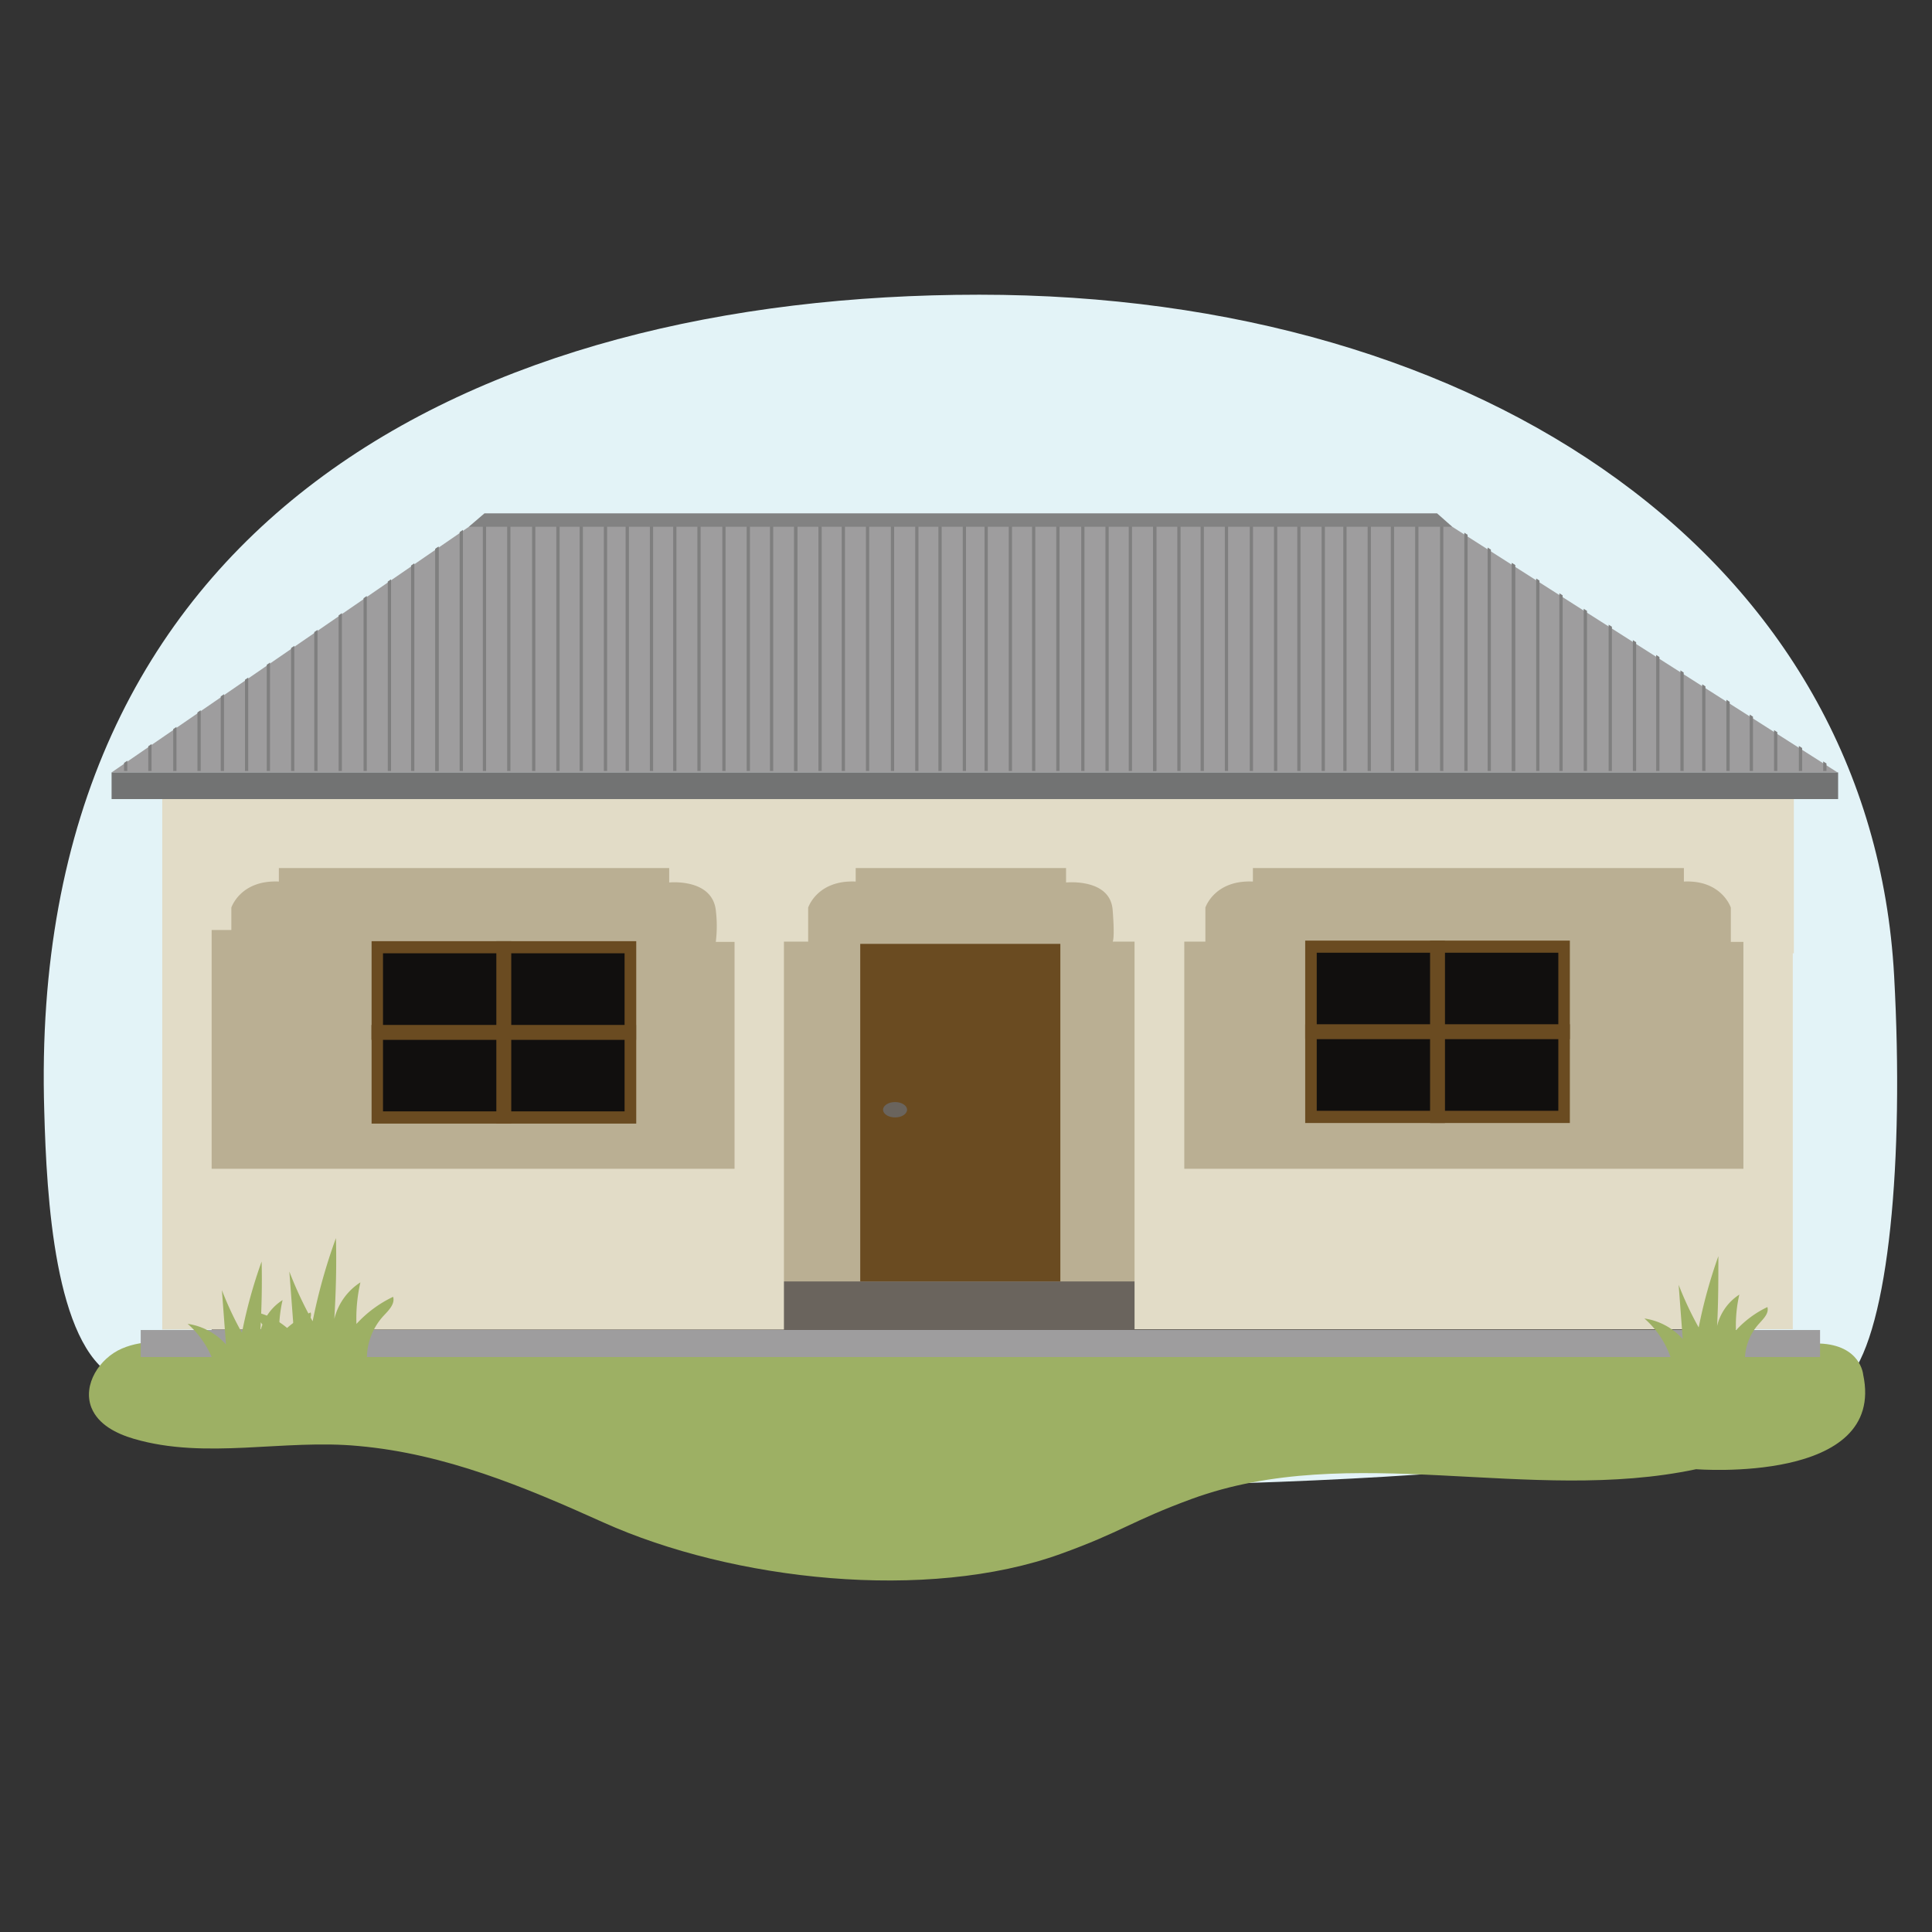 <svg id="Layer_1" data-name="Layer 1" xmlns="http://www.w3.org/2000/svg" xmlns:xlink="http://www.w3.org/1999/xlink" viewBox="0 0 165.86 165.86"><rect x="0" y="0" width="165.86" height="165.86" fill="#333333" stroke="none"/><defs><style>.cls-1,.cls-12,.cls-16{fill:none;}.cls-2{fill:#e3f3f7;}.cls-3{fill:#9db064;}.cls-4{fill:#baaf93;}.cls-5{fill:#9e9d9e;}.cls-6{fill:#6a645d;}.cls-7{fill:#e2dcc7;}.cls-8{fill:#6a4b21;}.cls-9{fill:#110f0e;}.cls-10{fill:#727373;}.cls-11{clip-path:url(#clip-path);}.cls-12,.cls-16{stroke:#7f7f7f;stroke-miterlimit:10;}.cls-12{stroke-width:0.28px;}.cls-13{fill:#828282;}.cls-14{clip-path:url(#clip-path-2);}.cls-15{clip-path:url(#clip-path-3);}.cls-16{stroke-width:1.11px;}</style><clipPath id="clip-path"><polygon class="cls-1" points="41.15 44.52 9.64 66.19 157.81 66.19 123.81 44.52 41.15 44.52"/></clipPath><clipPath id="clip-path-2"><rect class="cls-1" x="-0.13" y="259.55" width="166.13" height="165.79"/></clipPath><clipPath id="clip-path-3"><polygon class="cls-1" points="-79.07 140.92 -203.52 226.51 381.6 226.51 247.35 140.92 -79.07 140.92"/></clipPath></defs><path class="cls-2" d="M162.61,83.79c.87,15.86-.47,30.22-3.81,34.43-5.79,7.28-39.48,9.45-74.73,9.45-34.36,0-68-6.08-74.22-9.45C4.7,115.44,4,102.82,3.8,95.4,2.25,44.7,40.7,25.3,84.07,25.3S160.66,48.09,162.61,83.79Z"/><path class="cls-3" d="M16.65,115.44c-2.07-.26-4.25-.5-6.18.33s-3.4,3.11-2.62,5.08c.59,1.46,2.15,2.23,3.64,2.67,6.21,1.82,12.87,0,19.31.62,7.42.67,14.17,3.48,21,6.56,11.11,5,27.8,6.84,39.26,2.7,5.27-1.9,6-2.79,11.25-4.72,13.68-5,29.07.47,43.3-2.55,0,0,16.36,1.3,14.34-8.13,0,0-.21-2.52-3.73-2.66S16.65,115.44,16.65,115.44Z"/><polygon class="cls-4" points="150.79 112.09 18.17 112.09 15.32 71.33 150.79 71.33 150.79 112.09"/><rect class="cls-5" x="12.08" y="114.18" width="144.17" height="2.32"/><rect class="cls-6" x="18.17" y="110.01" width="129.62" height="4.17"/><path class="cls-7" d="M13.93,68.14v46H67.3V80.84h2.08V77.92s.77-2.39,4.08-2.24V74.52H91.52v1.24s3.79-.39,4,2.36c.2,2.53,0,2.72,0,2.72H97.4v33.27h56.51V81.84H154l0-7.32h0V68.14Zm47.52,10a11,11,0,0,1,0,2.72h1.61v19.48H18.17V79.84h1.69V77.92s.77-2.39,4.08-2.24V74.52H57.45v1.24S61.1,75.38,61.45,78.12Zm87.14-.2v2.92h1.08v19.48h-48V80.84h1.81V77.92s.77-2.39,4.08-2.24V74.52h37v1.16C147.82,75.53,148.59,77.92,148.59,77.92Z"/><rect class="cls-8" x="73.85" y="81.03" width="17.18" height="28.98"/><rect class="cls-8" x="31.9" y="80.8" width="22.72" height="15.66"/><rect class="cls-9" x="32.88" y="81.84" width="20.74" height="13.57"/><rect class="cls-8" x="42.61" y="80.8" width="1.28" height="15.66"/><rect class="cls-8" x="42.61" y="77.27" width="1.28" height="22.72" transform="translate(131.88 45.38) rotate(90)"/><rect class="cls-8" x="112.05" y="80.75" width="22.72" height="15.66"/><rect class="cls-9" x="113.04" y="81.79" width="20.74" height="13.57"/><rect class="cls-8" x="122.77" y="80.75" width="1.28" height="15.66"/><rect class="cls-8" x="122.77" y="77.22" width="1.28" height="22.72" transform="translate(211.99 -34.84) rotate(90)"/><ellipse class="cls-6" cx="76.84" cy="95.27" rx="1.03" ry="0.66"/><polygon class="cls-5" points="41.1 44.64 9.58 66.31 157.75 66.31 123.76 44.64 41.1 44.64"/><rect class="cls-10" x="9.58" y="66.31" width="148.22" height="2.29"/><g class="cls-11"><line class="cls-12" x1="160.74" y1="40.82" x2="160.74" y2="74.57"/><line class="cls-12" x1="158.66" y1="40.82" x2="158.66" y2="74.57"/><line class="cls-12" x1="156.66" y1="40.82" x2="156.66" y2="74.57"/><line class="cls-12" x1="154.57" y1="40.82" x2="154.57" y2="74.57"/><line class="cls-12" x1="152.44" y1="40.82" x2="152.44" y2="74.57"/><line class="cls-12" x1="150.35" y1="40.82" x2="150.35" y2="74.57"/><line class="cls-12" x1="148.35" y1="40.82" x2="148.35" y2="74.57"/><line class="cls-12" x1="146.27" y1="40.82" x2="146.27" y2="74.57"/><line class="cls-12" x1="144.4" y1="40.82" x2="144.4" y2="74.57"/><line class="cls-12" x1="142.32" y1="40.82" x2="142.32" y2="74.57"/><line class="cls-12" x1="140.32" y1="40.82" x2="140.32" y2="74.57"/><line class="cls-12" x1="138.24" y1="40.82" x2="138.24" y2="74.57"/><line class="cls-12" x1="136.1" y1="40.82" x2="136.1" y2="74.57"/><line class="cls-12" x1="134.01" y1="40.82" x2="134.01" y2="74.57"/><line class="cls-12" x1="132.02" y1="40.82" x2="132.02" y2="74.57"/><line class="cls-12" x1="129.93" y1="40.82" x2="129.93" y2="74.57"/><line class="cls-12" x1="129.93" y1="40.82" x2="129.93" y2="74.57"/><line class="cls-12" x1="127.85" y1="40.82" x2="127.85" y2="74.57"/><line class="cls-12" x1="125.85" y1="40.82" x2="125.85" y2="74.57"/><line class="cls-12" x1="123.77" y1="40.82" x2="123.77" y2="74.57"/><line class="cls-12" x1="121.63" y1="40.82" x2="121.63" y2="74.57"/><line class="cls-12" x1="119.54" y1="40.82" x2="119.54" y2="74.57"/><line class="cls-12" x1="117.55" y1="40.82" x2="117.55" y2="74.57"/><line class="cls-12" x1="115.46" y1="40.82" x2="115.46" y2="74.57"/><line class="cls-12" x1="113.6" y1="40.82" x2="113.6" y2="74.57"/><line class="cls-12" x1="111.51" y1="40.82" x2="111.51" y2="74.57"/><line class="cls-12" x1="109.51" y1="40.82" x2="109.51" y2="74.57"/><line class="cls-12" x1="107.43" y1="40.82" x2="107.43" y2="74.57"/><line class="cls-12" x1="105.29" y1="40.82" x2="105.29" y2="74.57"/><line class="cls-12" x1="103.21" y1="40.82" x2="103.21" y2="74.57"/><line class="cls-12" x1="101.21" y1="40.82" x2="101.21" y2="74.57"/><line class="cls-12" x1="99.13" y1="40.82" x2="99.13" y2="74.57"/><line class="cls-12" x1="99.13" y1="40.82" x2="99.13" y2="74.57"/><line class="cls-12" x1="97.04" y1="40.82" x2="97.04" y2="74.57"/><line class="cls-12" x1="95.04" y1="40.82" x2="95.04" y2="74.57"/><line class="cls-12" x1="92.96" y1="40.82" x2="92.96" y2="74.57"/><line class="cls-12" x1="90.82" y1="40.82" x2="90.82" y2="74.57"/><line class="cls-12" x1="88.74" y1="40.82" x2="88.74" y2="74.57"/><line class="cls-12" x1="86.74" y1="40.82" x2="86.74" y2="74.57"/><line class="cls-12" x1="84.66" y1="40.82" x2="84.66" y2="74.57"/><line class="cls-12" x1="82.79" y1="40.82" x2="82.79" y2="74.57"/><line class="cls-12" x1="80.7" y1="40.82" x2="80.7" y2="74.57"/><line class="cls-12" x1="78.71" y1="40.82" x2="78.71" y2="74.57"/><line class="cls-12" x1="76.62" y1="40.82" x2="76.62" y2="74.57"/><line class="cls-12" x1="74.48" y1="40.82" x2="74.48" y2="74.57"/><line class="cls-12" x1="72.4" y1="40.82" x2="72.4" y2="74.57"/><line class="cls-12" x1="70.4" y1="40.82" x2="70.4" y2="74.57"/><line class="cls-12" x1="68.32" y1="40.82" x2="68.32" y2="74.57"/><line class="cls-12" x1="68.32" y1="40.15" x2="68.32" y2="73.9"/><line class="cls-12" x1="66.24" y1="40.15" x2="66.24" y2="73.9"/><line class="cls-12" x1="64.24" y1="40.15" x2="64.24" y2="73.9"/><line class="cls-12" x1="62.15" y1="40.15" x2="62.15" y2="73.9"/><line class="cls-12" x1="60.01" y1="40.15" x2="60.01" y2="73.9"/><line class="cls-12" x1="57.93" y1="40.15" x2="57.93" y2="73.9"/><line class="cls-12" x1="55.93" y1="40.15" x2="55.93" y2="73.9"/><line class="cls-12" x1="53.85" y1="40.15" x2="53.85" y2="73.9"/><line class="cls-12" x1="51.98" y1="40.15" x2="51.98" y2="73.9"/><line class="cls-12" x1="49.9" y1="40.15" x2="49.9" y2="73.9"/><line class="cls-12" x1="47.9" y1="40.15" x2="47.9" y2="73.9"/><line class="cls-12" x1="45.82" y1="40.15" x2="45.82" y2="73.9"/><line class="cls-12" x1="43.68" y1="40.15" x2="43.68" y2="73.9"/><line class="cls-12" x1="41.59" y1="40.15" x2="41.59" y2="73.9"/><line class="cls-12" x1="39.6" y1="40.15" x2="39.6" y2="73.9"/><line class="cls-12" x1="37.51" y1="40.15" x2="37.51" y2="73.9"/><line class="cls-12" x1="37.51" y1="40.15" x2="37.51" y2="73.9"/><line class="cls-12" x1="35.43" y1="40.15" x2="35.43" y2="73.9"/><line class="cls-12" x1="33.43" y1="40.15" x2="33.43" y2="73.9"/><line class="cls-12" x1="31.35" y1="40.15" x2="31.35" y2="73.9"/><line class="cls-12" x1="29.21" y1="40.15" x2="29.21" y2="73.9"/><line class="cls-12" x1="27.12" y1="40.15" x2="27.12" y2="73.9"/><line class="cls-12" x1="25.13" y1="40.15" x2="25.13" y2="73.9"/><line class="cls-12" x1="23.04" y1="40.15" x2="23.04" y2="73.9"/><line class="cls-12" x1="21.17" y1="40.15" x2="21.17" y2="73.9"/><line class="cls-12" x1="19.09" y1="40.15" x2="19.09" y2="73.9"/><line class="cls-12" x1="17.09" y1="40.15" x2="17.09" y2="73.9"/><line class="cls-12" x1="15.01" y1="40.15" x2="15.01" y2="73.9"/><line class="cls-12" x1="12.87" y1="40.15" x2="12.87" y2="73.9"/><line class="cls-12" x1="10.79" y1="40.15" x2="10.79" y2="73.9"/><line class="cls-12" x1="8.79" y1="40.15" x2="8.79" y2="73.9"/><line class="cls-12" x1="6.71" y1="40.15" x2="6.71" y2="73.9"/></g><polygon class="cls-13" points="124.67 45.22 40.25 45.22 41.59 44.07 123.37 44.07 124.67 45.22"/><path class="cls-3" d="M143.62,117.19a7.89,7.89,0,0,0-2.45-4,5.51,5.51,0,0,1,3.29,1.76l-.35-4.65a29,29,0,0,0,1.72,3.66,43,43,0,0,1,1.69-6.12c0,2,0,4-.11,6a4.43,4.43,0,0,1,1.91-2.7,11.76,11.76,0,0,0-.29,3.07,8.74,8.74,0,0,1,2.7-2c.15.54-.34,1-.72,1.43a4.62,4.62,0,0,0-1.19,3.55c0,.14,0,.32-.09.41a.51.51,0,0,1-.25.06l-4.76.19"/><path class="cls-3" d="M18.56,117.65a7.94,7.94,0,0,0-2.45-4,5.47,5.47,0,0,1,3.29,1.77l-.35-4.66a28.41,28.41,0,0,0,1.72,3.66,42,42,0,0,1,1.69-6.12c.05,2,0,4-.11,6a4.38,4.38,0,0,1,1.91-2.69,11.64,11.64,0,0,0-.29,3.06,8.71,8.71,0,0,1,2.7-2c.15.53-.34,1-.72,1.42a4.63,4.63,0,0,0-1.19,3.55c0,.15,0,.32-.09.41a.42.42,0,0,1-.25.06l-4.76.19"/><path class="cls-3" d="M24.27,117.17a9.27,9.27,0,0,0-2.87-4.64,6.47,6.47,0,0,1,3.85,2.06l-.41-5.43a33.25,33.25,0,0,0,2,4.27,48.12,48.12,0,0,1,2-7.14c.06,2.31,0,4.63-.14,6.94a5.2,5.2,0,0,1,2.24-3.14,13.82,13.82,0,0,0-.34,3.57,10.17,10.17,0,0,1,3.15-2.33c.18.62-.4,1.18-.84,1.65a5.41,5.41,0,0,0-1.39,4.15c0,.17,0,.37-.11.47a.49.49,0,0,1-.29.08l-5.55.22"/><g class="cls-14"><polygon class="cls-5" points="-79.28 141.4 -203.73 226.98 381.39 226.98 247.14 141.4 -79.28 141.4"/><g class="cls-15"><line class="cls-16" x1="165.98" y1="126.33" x2="165.98" y2="259.6"/><line class="cls-16" x1="158.09" y1="126.33" x2="158.09" y2="259.6"/><line class="cls-16" x1="149.86" y1="126.33" x2="149.86" y2="259.6"/><line class="cls-16" x1="149.86" y1="126.33" x2="149.86" y2="259.6"/><line class="cls-16" x1="141.64" y1="126.33" x2="141.64" y2="259.6"/><line class="cls-16" x1="133.75" y1="126.33" x2="133.75" y2="259.6"/><line class="cls-16" x1="125.52" y1="126.33" x2="125.52" y2="259.6"/><line class="cls-16" x1="117.07" y1="126.33" x2="117.07" y2="259.6"/><line class="cls-16" x1="108.84" y1="126.33" x2="108.84" y2="259.6"/><line class="cls-16" x1="100.95" y1="126.33" x2="100.95" y2="259.6"/><line class="cls-16" x1="92.72" y1="126.33" x2="92.72" y2="259.6"/><line class="cls-16" x1="85.35" y1="126.33" x2="85.35" y2="259.6"/><line class="cls-16" x1="77.12" y1="126.33" x2="77.12" y2="259.6"/><line class="cls-16" x1="69.23" y1="126.33" x2="69.23" y2="259.6"/><line class="cls-16" x1="61" y1="126.33" x2="61" y2="259.6"/><line class="cls-16" x1="52.56" y1="126.33" x2="52.56" y2="259.6"/><line class="cls-16" x1="44.33" y1="126.33" x2="44.33" y2="259.6"/><line class="cls-16" x1="36.44" y1="126.33" x2="36.44" y2="259.6"/><line class="cls-16" x1="28.21" y1="126.33" x2="28.21" y2="259.6"/><line class="cls-16" x1="28.21" y1="123.68" x2="28.21" y2="256.95"/><line class="cls-16" x1="19.98" y1="123.68" x2="19.98" y2="256.95"/><line class="cls-16" x1="12.09" y1="123.68" x2="12.09" y2="256.95"/><line class="cls-16" x1="3.86" y1="123.68" x2="3.86" y2="256.95"/></g></g></svg>